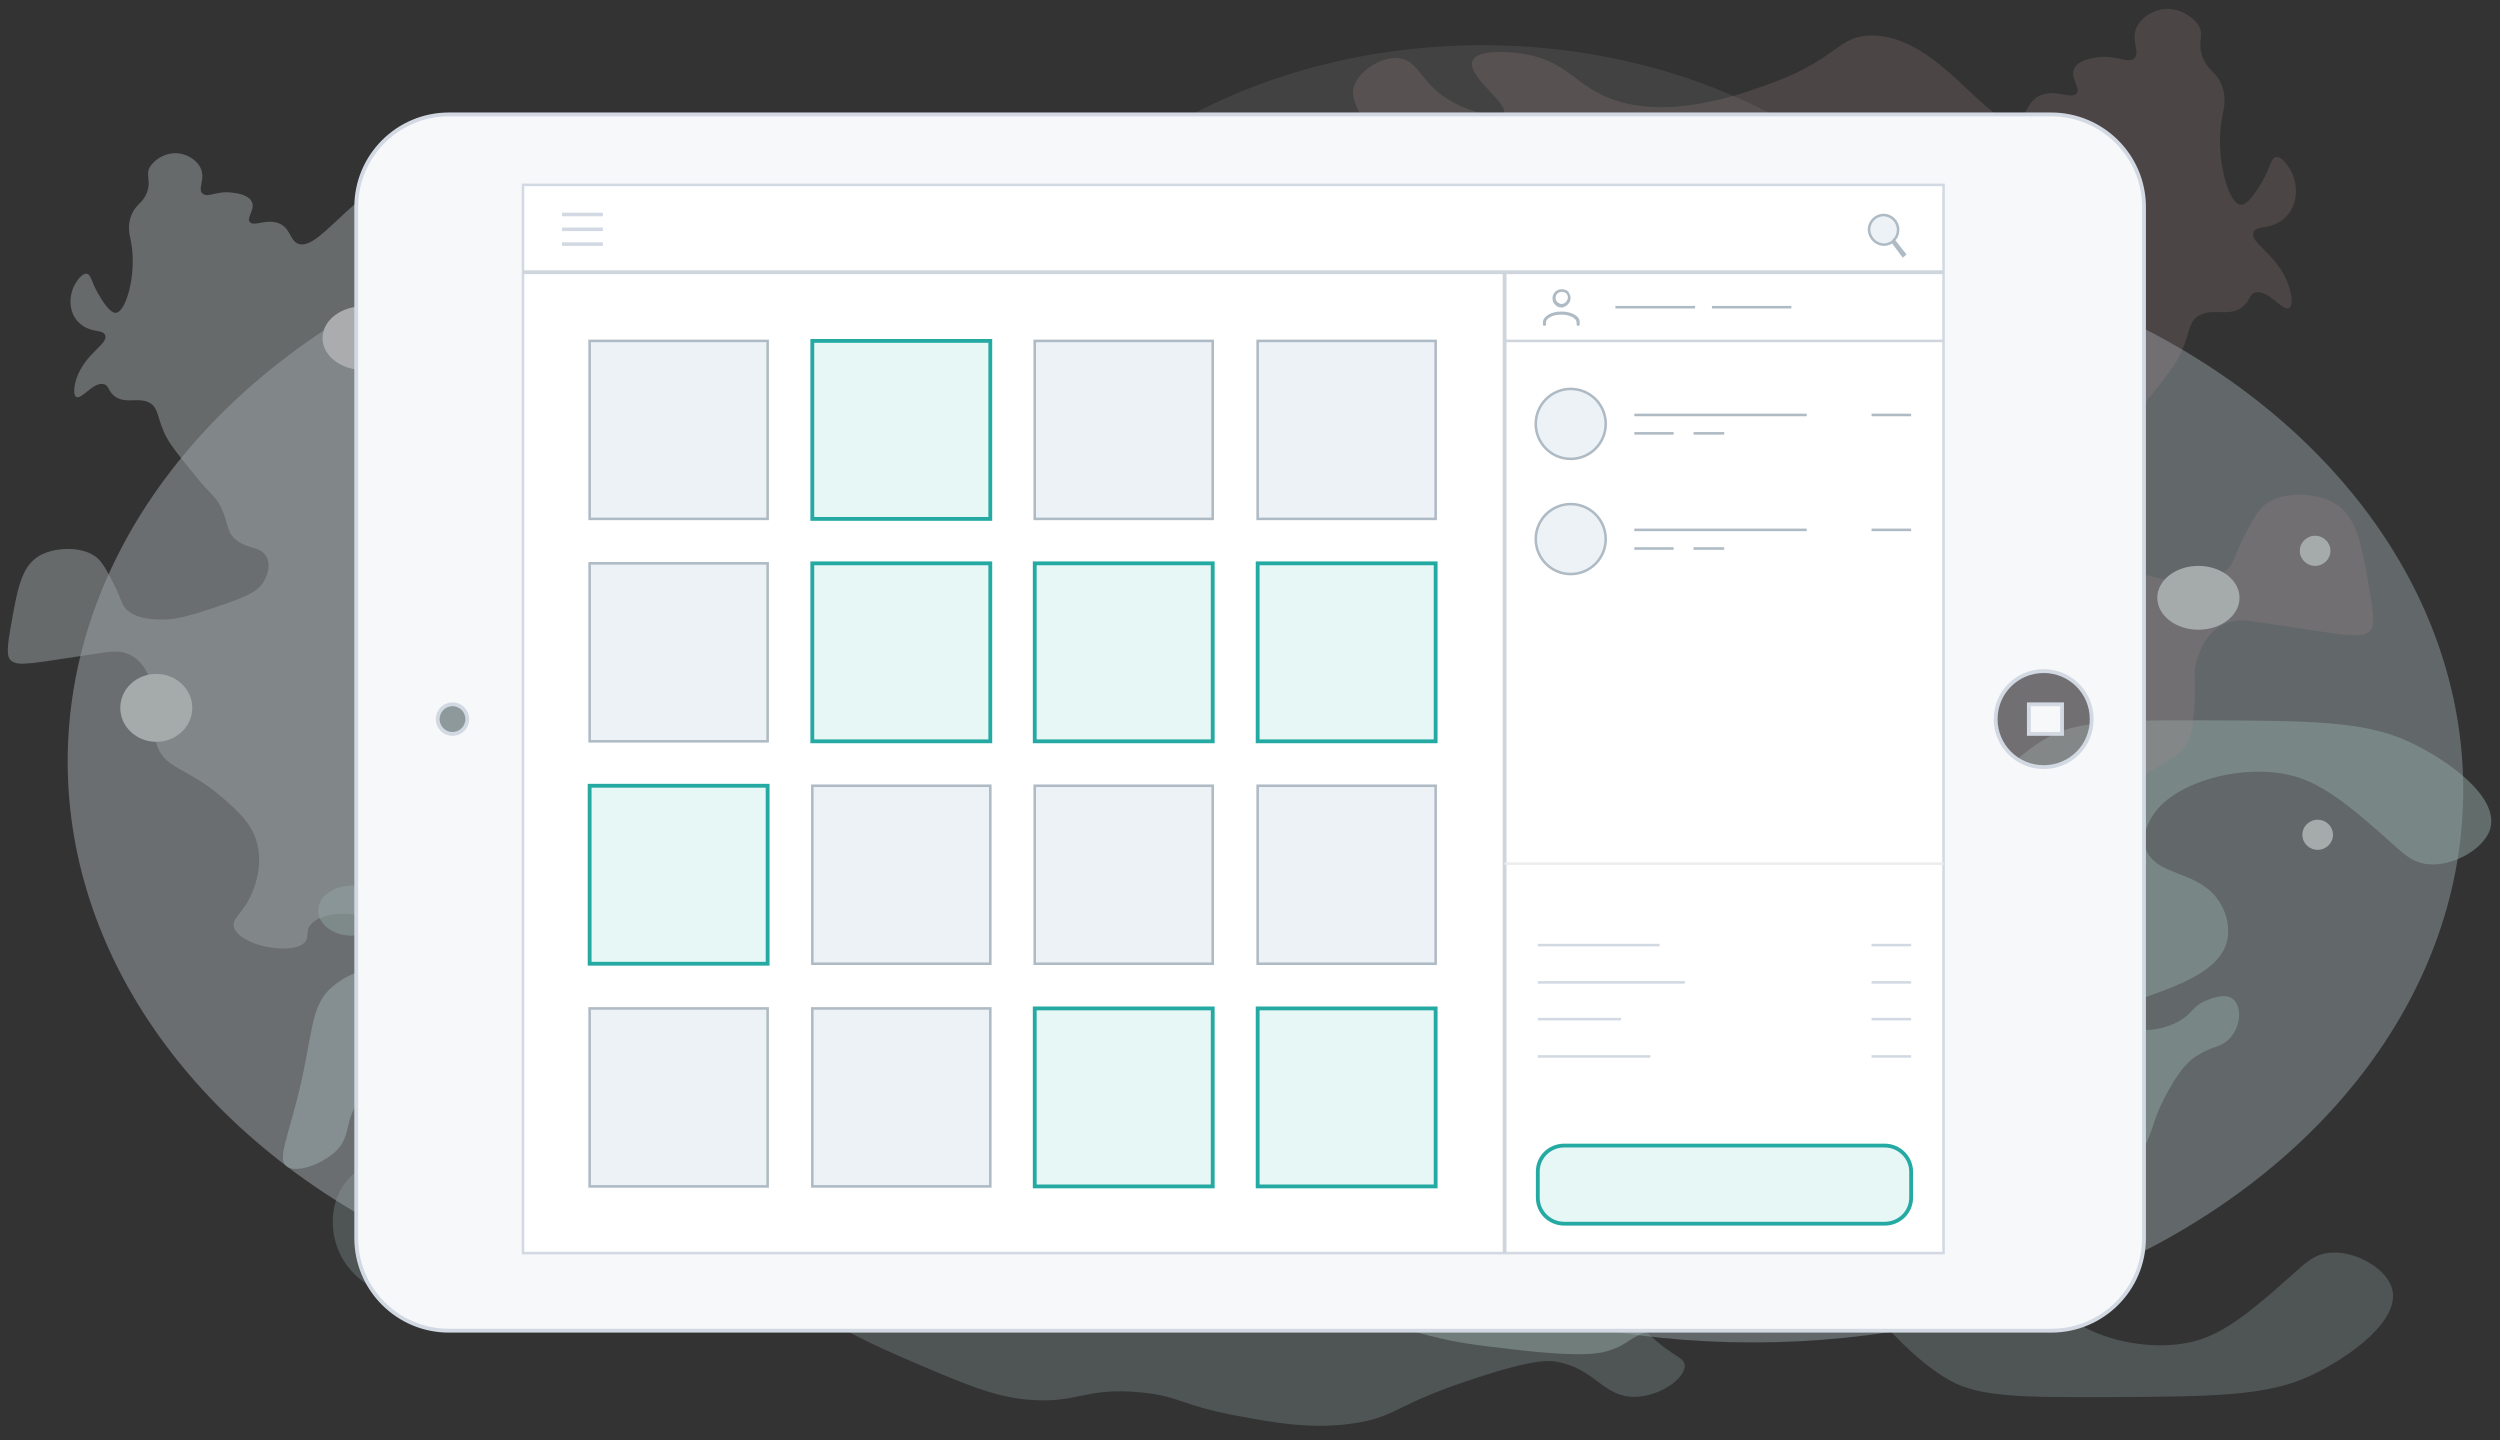<?xml version="1.0" encoding="utf-8"?>
<!-- Generator: Adobe Illustrator 21.1.0, SVG Export Plug-In . SVG Version: 6.00 Build 0)  -->
<svg version="1.1" id="Layer_1" xmlns="http://www.w3.org/2000/svg" xmlns:xlink="http://www.w3.org/1999/xlink" x="0px" y="0px"
	 width="979px" height="564px" viewBox="0 0 979 564" style="enable-background:new 0 0 979 564;" xml:space="preserve">
<rect x="0" y="0" width="979" height="564" fill="#333333" stroke="none"/>
<style type="text/css">
	.st0{opacity:0.6;}
	.st1{opacity:0.5;fill:#EFF7FE;enable-background:new    ;}
	.st2{opacity:0.15;fill:#DFE6EA;enable-background:new    ;}
	.st3{opacity:0.45;fill:#E1F5FB;enable-background:new    ;}
	.st4{opacity:0.3;fill:#D1F0EF;enable-background:new    ;}
	.st5{opacity:0.5;fill:#D1F0EF;enable-background:new    ;}
	.st6{opacity:0.5;fill:#DCE8EF;enable-background:new    ;}
	.st7{opacity:0.2;fill:#FCC8CE;enable-background:new    ;}
	.st8{opacity:0.6;fill:#D5F1F1;enable-background:new    ;}
	.st9{opacity:0.6;fill:#BBE9F9;enable-background:new    ;}
	.st10{fill:#F1FAFA;}
	.st11{opacity:0.2;fill:#FCB9C6;enable-background:new    ;}
	.st12{fill:#FCFDFF;}
	.st13{opacity:0.1;fill:#1DD4FF;enable-background:new    ;}
	.st14{opacity:0.2;fill:#A2EAE0;enable-background:new    ;}
	.st15{fill:#F6F8FA;stroke:#D2D9E3;stroke-width:1.5;stroke-miterlimit:10;}
	.st16{fill:#FFFFFF;stroke:#D2D9E3;stroke-miterlimit:10;}
	.st17{fill:#EDF2F7;stroke:#AEBAC4;stroke-miterlimit:10;}
	.st18{fill:#E6F7F6;stroke:#24AAA3;stroke-width:1.5;stroke-miterlimit:10;}
	.st19{fill:none;stroke:#CED5DD;stroke-width:1.5;stroke-miterlimit:10;}
	.st20{fill:#D2D9E3;}
	.st21{fill:none;stroke:#CED5DD;stroke-miterlimit:10;}
	.st22{fill:none;stroke:#EDEDED;stroke-miterlimit:10;}
	.st23{fill:none;stroke:#AEBAC4;stroke-miterlimit:10;}
	.st24{fill:none;stroke:#D2D9E3;stroke-miterlimit:10;}
	.st25{fill:#AEBAC4;}
</style>
<g id="Layer_2">
	<g id="BG">
		<g id="Layer_2_1_">
			<g class="st0">
				<ellipse class="st1" cx="311.4" cy="298.2" rx="284.9" ry="221.6"/>
				<ellipse class="st2" cx="580.4" cy="175.1" rx="202.4" ry="157.4"/>
				<ellipse class="st3" cx="686.4" cy="309.3" rx="278.2" ry="216.4"/>
				<path class="st4" d="M294.5,369.4c4.3-2.8,14.2,0.2,26.8,4c9,2.7,13.5,5.2,22.6,5.7c4.8,0.3,12,0.7,14.3-2.2
					c4.5-5.6-12.9-20.2-12.5-20.5c0.5-0.3,19.5,22.3,28.6,19.8c2.3-0.6,3.8-3.2,6.9-8.3c4.2-6.9,3.1-8.6,6-10.8
					c4.9-3.7,9.9-0.4,18.5-3.2c8.6-2.9,7.5-7.6,17.1-12.9c6.2-3.5,12-4.5,21.3-6.1c18.8-3.3,21.6,0.7,31-2.9
					c10.5-4,7.9-9.3,21.3-16.9c7.3-4.2,13.8-5.8,24.5-8.6c10.8-2.8,18.6-3.7,32.3-5.4c27.9-3.3,34.7-1.6,38.4-0.4
					c6.4,2.2,6.2,3.8,12.5,6.5c14.2,6,26.3,2.2,42.5,1.8c22.9-0.5,40.6,6.3,60.1,13.7c10.2,3.9,5.1,2.9,37,17.6
					c21.2,9.8,25.3,11.1,33.3,16.5c9,6.2,18.7,12.9,24.5,24.1c3.6,7,3,10.7,9.2,21.6c5,8.7,8.2,11.5,11.1,13.3
					c5.8,3.7,9,2.9,12.5,6.5c5.1,5.3,5,14.1,0.5,16.2c-3,1.4-7.4-0.4-9.2-1.1c-5.9-2.3-5.5-5.2-11.1-8.3c-1-0.6-8.5-4.6-16.6-2.9
					c-0.9,0.2-8.2,1.7-8.8,4.7c-1.5,7.1,37.1,10.3,43.9,27.7c2.6,6.5,0.5,14.4-4.2,19.8c-8.2,9.5-22,8.2-26.3,16.9
					c-3.2,6.3,1.2,13.1,2.3,14.7c9,13.7,38,20.9,57.3,14.4c11.7-4,23.1-14.2,35.1-24.8c5.4-4.8,8.7-8.3,14.8-9
					c9.7-1.1,21.8,5.6,24.5,13.3c4.5,12.7-16.6,27.8-31.9,34.9c-17,7.9-37.7,8.1-78.6,8.3c-33.6,0.1-50.6,0.1-62.4-6.5
					c-13.3-7.4-25.8-21.9-31.4-28.4c-9.5-11.1-13-18.1-22.6-19.8c-10.1-1.8-21.2,3.2-23.6,4.3c-7,3.2-6.3,5-12.5,8.3
					c-15.3,8.1-31.4,3-33.7,7.9c-1.5,3.1,3.6,7.6,8.8,12.2c6.8,6,10.7,6.4,11.1,9.3c0.7,5-9.3,12.4-19.4,12.6
					c-12.6,0.2-15.3-10.9-30.5-13.7c-3.1-0.6-9-1.2-32.3,6.5c-31.4,10.3-30.1,14.6-45.7,17.3c-17.4,3-33,0-48.5-2.9
					c-21-4-21.3-7.5-37-9c-21.8-2-24.1,4.6-43.9,2.9c-13.5-1.2-25.3-6.3-49-16.5c-19.6-8.5-21-10.6-29.6-14
					c-27.4-10.9-46.1-2.4-90.6-1.8c-32.6,0.4-81,1-97-19.8c-8.1-10.5-8.2-26.8,1.8-35.9c11.4-10.3,28.3-4.8,84.6-8.6
					c45.9-3.2,58-8.5,65.6-15.5c10.3-9.5,12-21.7,12.5-25.5C303.5,388.3,287.5,373.9,294.5,369.4z"/>
				<path class="st5" d="M333.3,460.5c4.3,2.8,14.2-0.2,26.8-4c9-2.7,13.5-5.3,22.6-5.8c4.8-0.3,12-0.7,14.3,2.1
					c4.5,5.6-12.8,20.3-12.4,20.5c0.5,0.3,19.4-22.3,28.6-19.8c2.3,0.6,3.8,3.2,7,8.3c4.2,6.9,3.1,8.6,6,10.8
					c4.9,3.7,9.9,0.4,18.5,3.2c8.6,2.8,7.5,7.5,17.1,12.9c6.2,3.5,12,4.5,21.3,6.1c18.8,3.2,21.6-0.7,31,2.8
					c10.5,4,7.9,9.3,21.3,16.9c7.3,4.1,13.8,5.8,24.5,8.6c10.8,2.8,18.6,3.7,32.4,5.3c27.9,3.3,34.7,1.6,38.4,0.3
					c6.4-2.2,6.2-3.8,12.5-6.5c14.2-6,26.3-2.2,42.5-1.9c22.9,0.5,40.6-6.3,60-13.7c10.2-3.9,5.1-2.9,36.9-17.7
					c21.2-9.8,25.3-11.1,33.2-16.6c8.9-6.2,18.7-12.9,24.4-24.1c3.5-7,3-10.7,9.2-21.6c4.9-8.7,8.2-11.5,11.1-13.3
					c5.7-3.7,9-2.9,12.5-6.5c5.1-5.3,5-14.1,0.4-16.2c-3-1.4-7.4,0.4-9.2,1.1c-5.9,2.3-5.4,5.2-11.1,8.3c-1,0.6-8.5,4.6-16.6,2.9
					c-0.9-0.2-8.2-1.7-8.8-4.7c-1.5-7.1,37-10.3,43.8-27.7c2.5-6.5,0.4-14.4-4.2-19.8c-8.2-9.4-22-8.2-26.4-16.9
					c-3.2-6.3,1.2-13.1,2.3-14.7c8.9-13.7,37.9-21,57.3-14.5c11.7,4,23.2,14.1,35.2,24.8c5.4,4.8,8.8,8.3,14.8,9
					c9.7,1.1,21.8-5.6,24.5-13.3c4.4-12.7-16.7-27.8-32-34.8c-17-7.8-37.8-8.1-78.6-8.2c-33.6-0.1-50.6,0-62.4,6.6
					c-13.3,7.4-25.7,21.9-31.4,28.4c-9.5,11.1-12.9,18.1-22.6,19.8c-10.1,1.8-21.2-3.2-23.6-4.3c-7-3.2-6.4-5-12.5-8.3
					c-15.3-8-31.4-2.9-33.8-7.9c-1.5-3.1,3.6-7.6,8.8-12.2c6.8-6,10.7-6.4,11.1-9.4c0.7-5-9.3-12.4-19.4-12.6
					c-12.6-0.2-15.2,11-30.5,13.7c-3.1,0.6-9,1.2-32.4-6.4c-31.4-10.3-30.2-14.5-45.8-17.2c-17.4-3-33,0-48.5,2.9
					c-21,4-21.2,7.6-37,9c-21.7,2-24.1-4.5-43.9-2.8c-13.5,1.2-25.3,6.3-48.9,16.6c-19.5,8.5-20.9,10.6-29.5,14.1
					c-27.4,10.9-46.1,2.4-90.6,1.9c-32.6-0.4-81-0.9-97,19.9c-8.1,10.5-8.2,26.8,1.9,35.9c11.4,10.3,28.3,4.7,84.6,8.5
					c45.9,3.1,58,8.4,65.7,15.4c10.3,9.5,12,21.7,12.5,25.5C342.3,441.5,326.3,455.9,333.3,460.5z"/>
				<path class="st6" d="M116.9,95.5c-3.7-1.3-3-7-8.8-8.4c-4.5-1.1-8.4,1.5-10.1,0c-2-1.7,2.6-5.4,0.3-8.6c-1.5-2.2-5.3-2.8-6.9-3
					c-6.2-1-9.5,1.9-11.8,0.5c-2.8-1.7,1.6-6.3-1.6-11.2c-1.5-2.3-4.8-4.6-8.8-4.8c-4.5-0.2-8.3,2.3-10.1,4.8
					c-2.6,3.6,0.4,5.5-1.6,10.7c-1.6,4.1-4.1,4.3-5.9,8.4c-1.9,4.3-0.9,7.8-0.3,10.7c2.4,12.8-2,27.6-5.9,27.9
					c-2.4,0.2-5.4-4.9-6.9-7.4c-2.7-4.6-2.8-7.7-4.6-7.9c-1.9-0.2-4,3-4.9,4.8c-2.3,4.7-2.1,11.8,3.3,15.5c4,2.8,7.7,1.5,8.8,3.6
					c1.8,3.4-7.7,7.1-11.1,17c-1.1,3.3-1.4,6.9,0,7.4c2.2,0.8,6.5-5.9,10.5-5.1c2.4,0.5,1.7,3.1,4.9,5.1c4.2,2.6,8.4,0.1,12.7,2
					c3.9,1.8,3.2,5.1,6.2,11.9c1.7,3.9,4.7,7.7,10.8,15.2c8.1,10.2,9.1,9.2,11.4,14c3.3,6.7,1.9,9.6,6.2,13
					c4.5,3.4,8.5,2.3,11.1,5.6c2.8,3.6,0.9,8.7-1.3,11.7c-2.7,3.6-8.4,5.6-19.6,9.4c-12.4,4.2-16.7,4.3-18.6,4.3
					c-3.6,0-9.4,0-13.7-3c-3.2-2.3-2.5-4.1-6.2-11.2c-3.3-6.4-4.9-9.5-8.5-11.4c-5.1-2.7-13-2.6-18.6-0.3
					C8.5,220.4,7,229.3,3.9,247.2c-1.6,9.1-0.7,10.7,0.7,11.7c3,2.1,8.2,0.8,33.6-3c5-0.8,8.1-1.2,11.4,0c7,2.5,9.1,9.9,9.8,12.2
					c1.2,4.1,0.2,5.2,0.7,12.7c0.4,5.7,0.6,8.9,1.6,11.7c3.2,8.6,12,8.3,25.1,19.6c5.8,5,11.5,9.9,13.7,17.5
					c2.4,8.3-0.2,16.2-1.6,19.6c-3.6,8.8-8.6,10.4-7.2,14.2c2.5,6.8,21.5,10.6,27.1,6.1c2.8-2.2,0.3-4.9,3.3-7.9
					c4.2-4.2,15.9-5.2,22.5-1.5c2.3,1.3,4.5,3.4,9.1,21.3c3.2,12.2,3.3,15.9,7.8,18.5c4.8,2.9,11.2,2.7,16,2.5
					c7.4-0.2,9.3-1.9,18-3.3c10.4-1.7,12.5,0,20.9-1s9.2-3.1,24.2-8.6c22.2-8.3,24.8-5.5,36.2-11.9c2.7-1.5,8.3-5,17-8.6
					c5.2-2.2,8.4-3.1,9.8-3.6c2.7-0.8,8.4-2.3,16-2.8c9.4-0.5,11.5,1.2,14.4-0.5c4.2-2.6,0.6-7.3,5.2-11.2c3.4-2.9,9.1-3.5,13.1-3
					c4.2,0.5,4.8,2,14,6.6c6.6,3.3,9.9,4.9,13.1,5.3c6,0.8,8.7-1.1,13.7,0.8c3.7,1.3,3.2,2.7,6.5,3.6c3.9,1,6-0.3,13.7-1.3
					c8.3-1,8.2,0.3,10.8-0.8c5.8-2.4,3.8-7.9,10.5-13.7c4.5-3.9,6.4-2.4,9.5-5.3c7.9-7.7-5.3-18.3,1.3-31.5c2.7-5.4,7.5-9,10.5-11.2
					c9.9-7.4,17-6.5,21.2-12.7c2.9-4.3,3.6-10.6,0.3-15.2c-4.2-6-12.6-5.7-14.4-11.4c-1.3-4.2,2.5-6.8,0.3-8.9
					c-3.2-3.1-13.9-0.2-15.3,0.3c-11.8,3.3-15.2,9.6-19.9,8.4c-4.5-1.2-5.2-7.8-5.2-8.1c-0.4-4.8,2.8-7.2,7.2-14
					c2-3.1,6.7-10.4,8.2-19c0.9-5.5,2.1-12-2.6-15.2c-4.8-3.3-10.7,0.4-16.3-2.8c-5-2.9-2.1-7-6.5-16.5c-4.1-8.8-11-14.9-13.7-17.3
					c-6.5-5.6-7.9-4.4-10.5-7.9c-2.6-3.4-3.4-7.4,0-25.1c2.7-14.1,4.2-16.7,1.6-19c-2.5-2.2-6-2-28.1-1.3
					c-18.8,0.6-25.1,0.6-30.4-2.8c-4.8-3.1-6.3-7.4-6.5-8.1c-2.8-8.4,5.9-12.8,2.9-19.6c-2-4.6-8.7-8.7-14-8.1
					c-6.8,0.7-6.6,8.4-17.6,14.2c-6.1,3.2-14,5-15.7,3.3c-2.7-2.7,12.9-12.5,9.5-17.3c-2.6-3.6-14.2-1.9-15.3-1.8
					c-14.7,2.2-16.8,10.1-28.7,14.5c-18.6,6.9-42.1-1.8-51.6-5.3c-20.5-7.6-20.8-15.2-31.7-15C141.4,68.7,125.9,98.6,116.9,95.5z"/>
				<path class="st7" d="M789.8,47.1c4.5-1.6,3.7-8.6,10.8-10.3c5.5-1.3,10.3,1.8,12.4,0c2.4-2.1-3.2-6.6-0.4-10.6
					c1.9-2.7,6.5-3.4,8.4-3.7c7.6-1.2,11.6,2.3,14.4,0.6c3.5-2.1-1.9-7.8,2-13.7c1.9-2.8,5.9-5.7,10.8-5.9
					c5.5-0.2,10.2,2.9,12.4,5.9c3.1,4.4-0.5,6.7,2,13.1c2,5.1,5,5.3,7.2,10.3c2.3,5.2,1.1,9.6,0.4,13.1c-3,15.7,2.5,33.9,7.2,34.3
					c2.9,0.3,6.6-6,8.4-9c3.4-5.7,3.4-9.4,5.6-9.7c2.3-0.2,4.9,3.7,6,5.9c2.8,5.8,2.5,14.4-4,19c-4.9,3.5-9.5,1.8-10.8,4.4
					c-2.2,4.1,9.5,8.8,13.6,20.9c1.4,4,1.8,8.4,0,9c-2.6,0.9-8-7.2-12.8-6.2c-2.9,0.6-2.1,3.8-6,6.2c-5.1,3.2-10.3,0.1-15.6,2.5
					c-4.8,2.2-3.9,6.3-7.6,14.7c-2.1,4.8-5.8,9.4-13.2,18.7c-9.9,12.5-11.1,11.3-14,17.1c-4.1,8.3-2.3,11.8-7.6,15.9
					c-5.5,4.2-10.5,2.8-13.6,6.9c-3.4,4.4-1.1,10.6,1.6,14.3c3.3,4.5,10.3,6.9,24.1,11.5c15.3,5.2,20.5,5.3,22.8,5.3
					c4.4,0,11.6,0,16.8-3.7c3.9-2.8,3.1-5,7.6-13.7c4-7.8,6.1-11.7,10.4-14c6.2-3.3,16-3.2,22.8-0.3c10.8,4.5,12.7,15.5,16.4,37.4
					c1.9,11.2,0.9,13.2-0.8,14.3c-3.7,2.5-10.1,1-41.3-3.7c-6.1-0.9-9.9-1.5-14,0c-8.6,3.1-11.2,12.2-12,15c-1.5,5-0.2,6.4-0.8,15.6
					c-0.4,7-0.7,10.9-2,14.3c-4,10.5-14.8,10.2-30.9,24c-7.2,6.2-14.1,12.1-16.8,21.5c-2.9,10.1,0.3,19.8,2,24
					c4.5,10.8,10.6,12.7,8.8,17.5c-3.1,8.4-26.4,13-33.3,7.5c-3.4-2.7-0.4-6-4-9.7c-5.2-5.2-19.5-6.4-27.7-1.9
					c-2.8,1.5-5.5,4.1-11.2,26.2c-3.9,15-4.1,19.5-9.6,22.8c-5.9,3.5-13.8,3.3-19.6,3.1c-9-0.3-11.4-2.4-22-4.1
					c-12.8-2-15.3,0-25.7-1.2c-10.3-1.3-11.3-3.7-29.7-10.6c-27.3-10.2-30.5-6.7-44.5-14.7c-3.3-1.9-10.2-6.1-20.8-10.6
					c-6.4-2.7-10.3-3.9-12-4.4c-3.3-0.9-10.3-2.9-19.6-3.4c-11.5-0.7-14.2,1.5-17.6-0.6c-5.2-3.2-0.8-8.9-6.4-13.7
					c-4.2-3.5-11.2-4.3-16-3.7c-5.2,0.6-5.9,2.5-17.2,8.1c-8.1,4-12.1,6-16,6.5c-7.4,1-10.6-1.3-16.8,0.9c-4.6,1.6-3.9,3.3-8,4.4
					c-4.7,1.3-7.3-0.4-16.8-1.6c-10.2-1.2-10,0.4-13.2-0.9c-7.2-3-4.7-9.7-12.8-16.8c-5.5-4.8-7.9-2.9-11.6-6.5
					c-9.7-9.4,6.5-22.4-1.6-38.7c-3.3-6.6-9.2-11-12.8-13.7c-12.2-9.1-20.8-7.9-26.1-15.6c-3.6-5.3-4.4-13-0.4-18.7
					c5.2-7.4,15.5-7,17.6-14c1.6-5.2-3.1-8.3-0.4-10.9c3.9-3.7,17-0.2,18.8,0.3c14.5,4,18.6,11.8,24.5,10.3c5.5-1.4,6.4-9.6,6.4-10
					c0.5-5.9-3.4-8.8-8.8-17.1c-2.5-3.8-8.2-12.8-10-23.4c-1.2-6.7-2.5-14.8,3.2-18.7c5.9-4.1,13.2,0.5,20-3.4
					c6.1-3.5,2.6-8.6,8-20.3c5-10.9,13.5-18.3,16.8-21.2c8-6.9,9.6-5.4,12.8-9.7c3.1-4.2,4.2-9.1,0-30.9c-3.3-17.3-5.2-20.5-2-23.4
					c3-2.8,7.4-2.4,34.5-1.6c23.1,0.7,30.8,0.8,37.3-3.4c5.9-3.8,7.7-9.1,8-10c3.4-10.3-7.2-15.7-3.6-24c2.5-5.6,10.7-10.7,17.2-10
					c8.3,0.9,8.1,10.3,21.6,17.5c7.5,4,17.2,6.1,19.2,4.1c3.3-3.3-15.8-15.4-11.6-21.2c3.1-4.4,17.4-2.4,18.8-2.2
					c18.1,2.7,20.6,12.4,35.3,17.8c22.9,8.5,51.7-2.2,63.3-6.5c25.2-9.3,25.6-18.6,38.9-18.4C759.7,14.2,778.8,50.9,789.8,47.1z"/>
				<path class="st8" d="M184.9,194c-3.1,0.5-1.2,7.1-7.6,16.6c-3.4,5.1-5,4.7-7.1,8.5c-4,7.1-0.5,11.9,0.5,22.5
					c1,10.9-1.2,24.4-5.7,25.1c-3.9,0.5-8.8-10.7-10-10.3c-1.4,0.4,10.4,14.9,4.7,28c-4,9.3-14.9,13.8-12.8,16.6
					c2,2.6,11.4-1.6,20.9,2.6c3.2,1.4,5.1,3.4,9,7.4c5.8,6,7.7,9.8,11.9,15.5c2.8,3.9,2.3,2.6,14.2,16.2
					c7.8,8.9,11.8,13.5,15.2,18.1c7.4,10.1,11.2,15.2,10.4,19.9c-1.4,9.3-13.6,15.1-19.9,18.1c-6.2,2.9-12.9,6.1-20.4,4.8
					c-5.9-1-7.6-4.1-13.7-4.1c-6.5,0-9.2,3.4-11.9,2.2c-3.5-1.6,0.7-7.4-3.3-14c-0.2-0.4-4.3-6.7-11.9-7.7c-7-0.9-13,3.3-15.2,4.8
					c-10.4,7.3-9.2,16.3-14.2,38.7c-5,22.2-10.2,31-5.2,33.6c4.1,2.1,12.6-1.2,17.5-5.2c8.4-6.8,3.4-13.6,11.9-22.5
					c1-1.1,9.3-9.8,18-8.5c7.5,1.2,13.4,9.6,11.9,16.2c-1.9,8.4-14.4,8.4-19,18.8c-0.4,0.9-3.9,9.4,1.9,16.2
					c4.9,5.7,13.5,6.8,20.4,7.7c6.6,0.9,17.5,2.3,22.8-2.2c3.2-2.8,1.2-5.1,4.7-16.6c1.6-5.2,2.8-9.2,4.7-9.2
					c2.2-0.1,4.8,5.2,5.7,9.6c1.4,7.1-1.8,10,0.9,12.5c3,2.8,10.2,2.3,14.7,0.7c0.9-0.3,8.3-2.9,8.5-8.1c0.2-3.5-3.1-6.7-6.6-8.1
					c-5.7-2.3-10.5,0.7-12.8-1.5c-2.2-2,0-6.7,2.8-9.6c3.2-3.3,5.6-2.4,8.1-5.2c2.1-2.4,1.6-4.4,1.4-12.9c-0.1-5.8-0.2-8.6,0-9.6
					c1.1-6.1,6.6-9.3,16.6-16.6c11.8-8.6,3.6-3.8,25.1-19.9c12.7-9.6,19.1-14.3,21.8-15.5c11.3-4.8,18.6-3.1,43.6-4.1
					c24.8-0.9,37.1-1.4,48.4-4.8c23.4-7.1,20.5-17.1,40.8-22.9c29.5-8.4,61.5,5.3,64.5,6.6c22.4,9.9,21.8,20.7,41.7,24.7
					c17.5,3.5,22.4-4,40.3-0.7c26.8,4.9,40.1,26.1,43.1,24.3c2.8-1.6-9.5-18.3-12.8-22.9c-11.2-15.3-17.1-19.9-27-33.2
					c-9.6-12.8-14.4-19.2-16.6-26.2c-7.6-24,9.4-38.9-1.4-47.2c-5.4-4.1-14.1-4-28.4-3.7c-17.1,0.3-20.1,4.1-31.8,2.6
					c-10-1.3-24.3-6.4-25.6-13.6c-1.3-7,10.5-10.6,10.4-21.8c0-2.7-0.1-6.9-3.3-8.5c-2.3-1.1-6.7-1.2-34.6,11.1
					c-8,3.5-11.8,5.4-15.2,4.1c-4.1-1.6-2.9-6.3-9.5-12.5c-2.8-2.7-4.7-4.5-7.6-4.8c-6.2-0.7-8.6,6.1-18.5,10.3
					c-8.1,3.4-16.2,3.1-26.1,2.6c-15.5-0.7-15.2-4.1-24.7-4.1c-17.6,0.2-22.3,11.9-50.7,18.1c-7.7,1.7-12.6,1.9-16.6,0
					c-7.4-3.5-1.5-12.6-7.6-17c-9.2-6.6-30.2,7.1-41.2,0.4c-8-4.9-4.7-16.7-10.9-17.7c-4-0.7-5.8,4-10.9,4.1
					C195.7,211,189.9,193.1,184.9,194z"/>
				<ellipse class="st9" cx="204.8" cy="228.6" rx="16.1" ry="12.5"/>
				<ellipse class="st10" cx="493.6" cy="119.8" rx="16.1" ry="12.5"/>
				<ellipse class="st10" cx="860.9" cy="234.1" rx="16.1" ry="12.5"/>
				<ellipse class="st11" cx="755.3" cy="96.4" rx="16.1" ry="12.5"/>
				<ellipse class="st12" cx="142.4" cy="132.4" rx="16.1" ry="12.5"/>
				<ellipse class="st10" cx="246.4" cy="269.3" rx="9.1" ry="7"/>
				<ellipse class="st10" cx="292.6" cy="237.6" rx="9.1" ry="7"/>
				<ellipse class="st10" cx="328.4" cy="285" rx="8.6" ry="6.3"/>
				<ellipse class="st7" cx="444.6" cy="276.4" rx="17.1" ry="10.2"/>
				<ellipse class="st10" cx="512" cy="366.8" rx="6" ry="5.9"/>
				<ellipse class="st10" cx="253.4" cy="488.9" rx="6" ry="5.9"/>
				<ellipse class="st10" cx="645.9" cy="478.7" rx="6" ry="5.9"/>
				<ellipse class="st10" cx="907.6" cy="326.9" rx="6" ry="5.9"/>
				<ellipse class="st10" cx="906.6" cy="215.7" rx="6" ry="5.9"/>
				<ellipse class="st10" cx="551.3" cy="322.2" rx="8.1" ry="5.9"/>
				<ellipse class="st10" cx="551.3" cy="271.3" rx="5" ry="5.1"/>
				<ellipse class="st10" cx="635.3" cy="247" rx="7.5" ry="5.1"/>
				<ellipse class="st10" cx="678.1" cy="204.4" rx="6" ry="5.5"/>
				<ellipse class="st10" cx="456.7" cy="205.9" rx="6" ry="5.5"/>
				<ellipse class="st10" cx="551.8" cy="188.7" rx="5.5" ry="3.1"/>
				<ellipse class="st10" cx="612.7" cy="418.5" rx="6" ry="3.5"/>
				<ellipse class="st13" cx="716.3" cy="404.8" rx="13.4" ry="12.5"/>
				<ellipse class="st14" cx="333.4" cy="449" rx="14.6" ry="10.6"/>
				<ellipse class="st5" cx="137.7" cy="356.6" rx="13.1" ry="9.8"/>
				<ellipse class="st10" cx="61.2" cy="277.2" rx="14.1" ry="13.3"/>
			</g>
		</g>
	</g>
</g>
<g id="Layer_3">
	<g id="iPad-POS">
		<g>
			<path class="st15" d="M794.5,287.4h13v-11.6h-13V287.4z M803.2,44.8H175.8c-20,0-36.3,16.2-36.3,36.3v403.7
				c0,20,16.2,36.3,36.3,36.3h627.5c20,0,36.3-16.2,36.3-36.3V81.1C839.6,61.1,823.3,44.8,803.2,44.8z M177.2,287.4
				c-3.2,0-5.8-2.6-5.8-5.8c0-3.2,2.6-5.8,5.8-5.8s5.8,2.6,5.8,5.8S180.4,287.4,177.2,287.4z M800.3,300.4
				c-10.4,0-18.8-8.4-18.8-18.8s8.4-18.8,18.8-18.8c10.4,0,18.8,8.4,18.8,18.8C819.2,292,810.8,300.4,800.3,300.4z"/>
		</g>
		<rect x="204.8" y="72.4" class="st16" width="556.3" height="418.3"/>
		<g>
			<path class="st17" d="M737.8,95.8c1.3,0,2.4-0.5,3.3-1.1l4.1,5.5l0.7-0.6l-4.3-5.5c1.1-1.1,1.7-2.5,1.7-4.1
				c0-3.2-2.6-5.8-5.7-5.8s-5.7,2.6-5.7,5.8C732.1,93.2,734.6,95.8,737.8,95.8z"/>
			<circle class="st17" cx="615.1" cy="166" r="13.7"/>
			<circle class="st17" cx="615.1" cy="211.1" r="13.7"/>
		</g>
		<g>
			<g>
				<path class="st18" d="M738,448.6H612.6c-5.8,0-10.4,4.5-10.4,10.2V469c0,5.6,4.6,10.2,10.4,10.2H738c5.8,0,10.4-4.5,10.4-10.2
					v-10.2C748.4,453.2,743.7,448.6,738,448.6z"/>
			</g>
		</g>
		<g>
			<line class="st19" x1="204.8" y1="106.6" x2="761.1" y2="106.6"/>
			<rect x="220.1" y="83.3" class="st20" width="16" height="1.4"/>
			<rect x="220.1" y="89.1" class="st20" width="16" height="1.4"/>
			<rect x="220.1" y="94.9" class="st20" width="16" height="1.4"/>
			<line class="st19" x1="589.2" y1="106.6" x2="589.2" y2="490.7"/>
			<line class="st21" x1="589.2" y1="133.5" x2="761.1" y2="133.5"/>
			<line class="st22" x1="589.2" y1="338.2" x2="761.1" y2="338.2"/>
			<line class="st23" x1="632.6" y1="120.3" x2="663.8" y2="120.3"/>
			<line class="st23" x1="670.4" y1="120.3" x2="701.5" y2="120.3"/>
			<line class="st23" x1="640" y1="169.7" x2="655.4" y2="169.7"/>
			<line class="st23" x1="663.2" y1="169.7" x2="675.2" y2="169.7"/>
			<line class="st23" x1="640" y1="162.5" x2="707.5" y2="162.5"/>
			<line class="st23" x1="732.9" y1="162.5" x2="748.4" y2="162.5"/>
			<line class="st23" x1="640" y1="214.8" x2="655.4" y2="214.8"/>
			<line class="st23" x1="663.2" y1="214.8" x2="675.2" y2="214.8"/>
			<line class="st23" x1="640" y1="207.5" x2="707.5" y2="207.5"/>
			<line class="st23" x1="732.9" y1="207.5" x2="748.4" y2="207.5"/>
			<line class="st24" x1="602.2" y1="370.1" x2="649.9" y2="370.1"/>
			<line class="st24" x1="732.9" y1="370.1" x2="748.4" y2="370.1"/>
			<line class="st24" x1="602.2" y1="384.7" x2="659.8" y2="384.7"/>
			<line class="st24" x1="732.9" y1="384.7" x2="748.4" y2="384.7"/>
			<line class="st24" x1="602.2" y1="399.1" x2="634.8" y2="399.1"/>
			<line class="st24" x1="732.9" y1="399.1" x2="748.4" y2="399.1"/>
			<line class="st24" x1="602.2" y1="413.7" x2="646.3" y2="413.7"/>
			<line class="st24" x1="732.9" y1="413.7" x2="748.4" y2="413.7"/>
			<g>
				<g>
					<path class="st25" d="M611.4,122c-4,0-7.2,1.9-7.2,4.3v0.7c0,0.4,0.2,0.6,0.6,0.6c0.4,0,0.6-0.2,0.6-0.6v-0.7
						c0-1.7,2.7-3.1,6-3.1s6,1.4,6,3.1v0.7c0,0.4,0.2,0.6,0.6,0.6c0.4,0,0.6-0.2,0.6-0.6v-0.7C618.8,123.9,615.6,122,611.4,122z"/>
				</g>
			</g>
			<g>
				<g>
					<path class="st25" d="M615,116.2c-0.1-0.7-0.5-1.4-0.9-2c-0.6-0.6-1.2-0.8-2-0.9c-0.4,0-0.7,0-1.1,0c-1.9,0.2-3.3,2.1-3,4
						c0.1,0.9,0.6,1.8,1.4,2.4c0.6,0.5,1.3,0.7,2.1,0.7c0.1,0,0.4,0,0.5,0C613.9,119.8,615.3,118.1,615,116.2z M611.9,119
						c-0.6,0.1-1.3-0.1-1.8-0.5s-0.8-0.9-0.9-1.5c-0.2-1.3,0.7-2.5,2-2.7c0.1,0,0.2,0,0.4,0s0.2,0,0.4,0c1.1,0.1,1.9,0.9,2,2
						C614,117.6,613.1,118.8,611.9,119z"/>
				</g>
			</g>
		</g>
		<g>
			<rect x="318.1" y="133.5" class="st18" width="69.7" height="69.7"/>
			<rect x="318.1" y="220.6" class="st18" width="69.7" height="69.7"/>
			<rect x="405.2" y="220.6" class="st18" width="69.7" height="69.7"/>
			<rect x="492.5" y="220.6" class="st18" width="69.7" height="69.7"/>
			<rect x="230.9" y="307.7" class="st18" width="69.7" height="69.7"/>
			<rect x="405.2" y="394.9" class="st18" width="69.7" height="69.7"/>
			<rect x="492.5" y="394.9" class="st18" width="69.7" height="69.7"/>
		</g>
		<g>
			<rect x="492.5" y="133.5" class="st17" width="69.7" height="69.7"/>
			<rect x="405.2" y="133.5" class="st17" width="69.7" height="69.7"/>
			<rect x="492.5" y="307.7" class="st17" width="69.7" height="69.7"/>
			<rect x="405.2" y="307.7" class="st17" width="69.7" height="69.7"/>
			<rect x="230.9" y="394.9" class="st17" width="69.7" height="69.7"/>
			<rect x="318.1" y="307.7" class="st17" width="69.7" height="69.7"/>
			<rect x="318.1" y="394.9" class="st17" width="69.7" height="69.7"/>
			<rect x="230.9" y="133.5" class="st17" width="69.7" height="69.7"/>
			<rect x="230.9" y="220.6" class="st17" width="69.7" height="69.7"/>
		</g>
	</g>
</g>
</svg>
